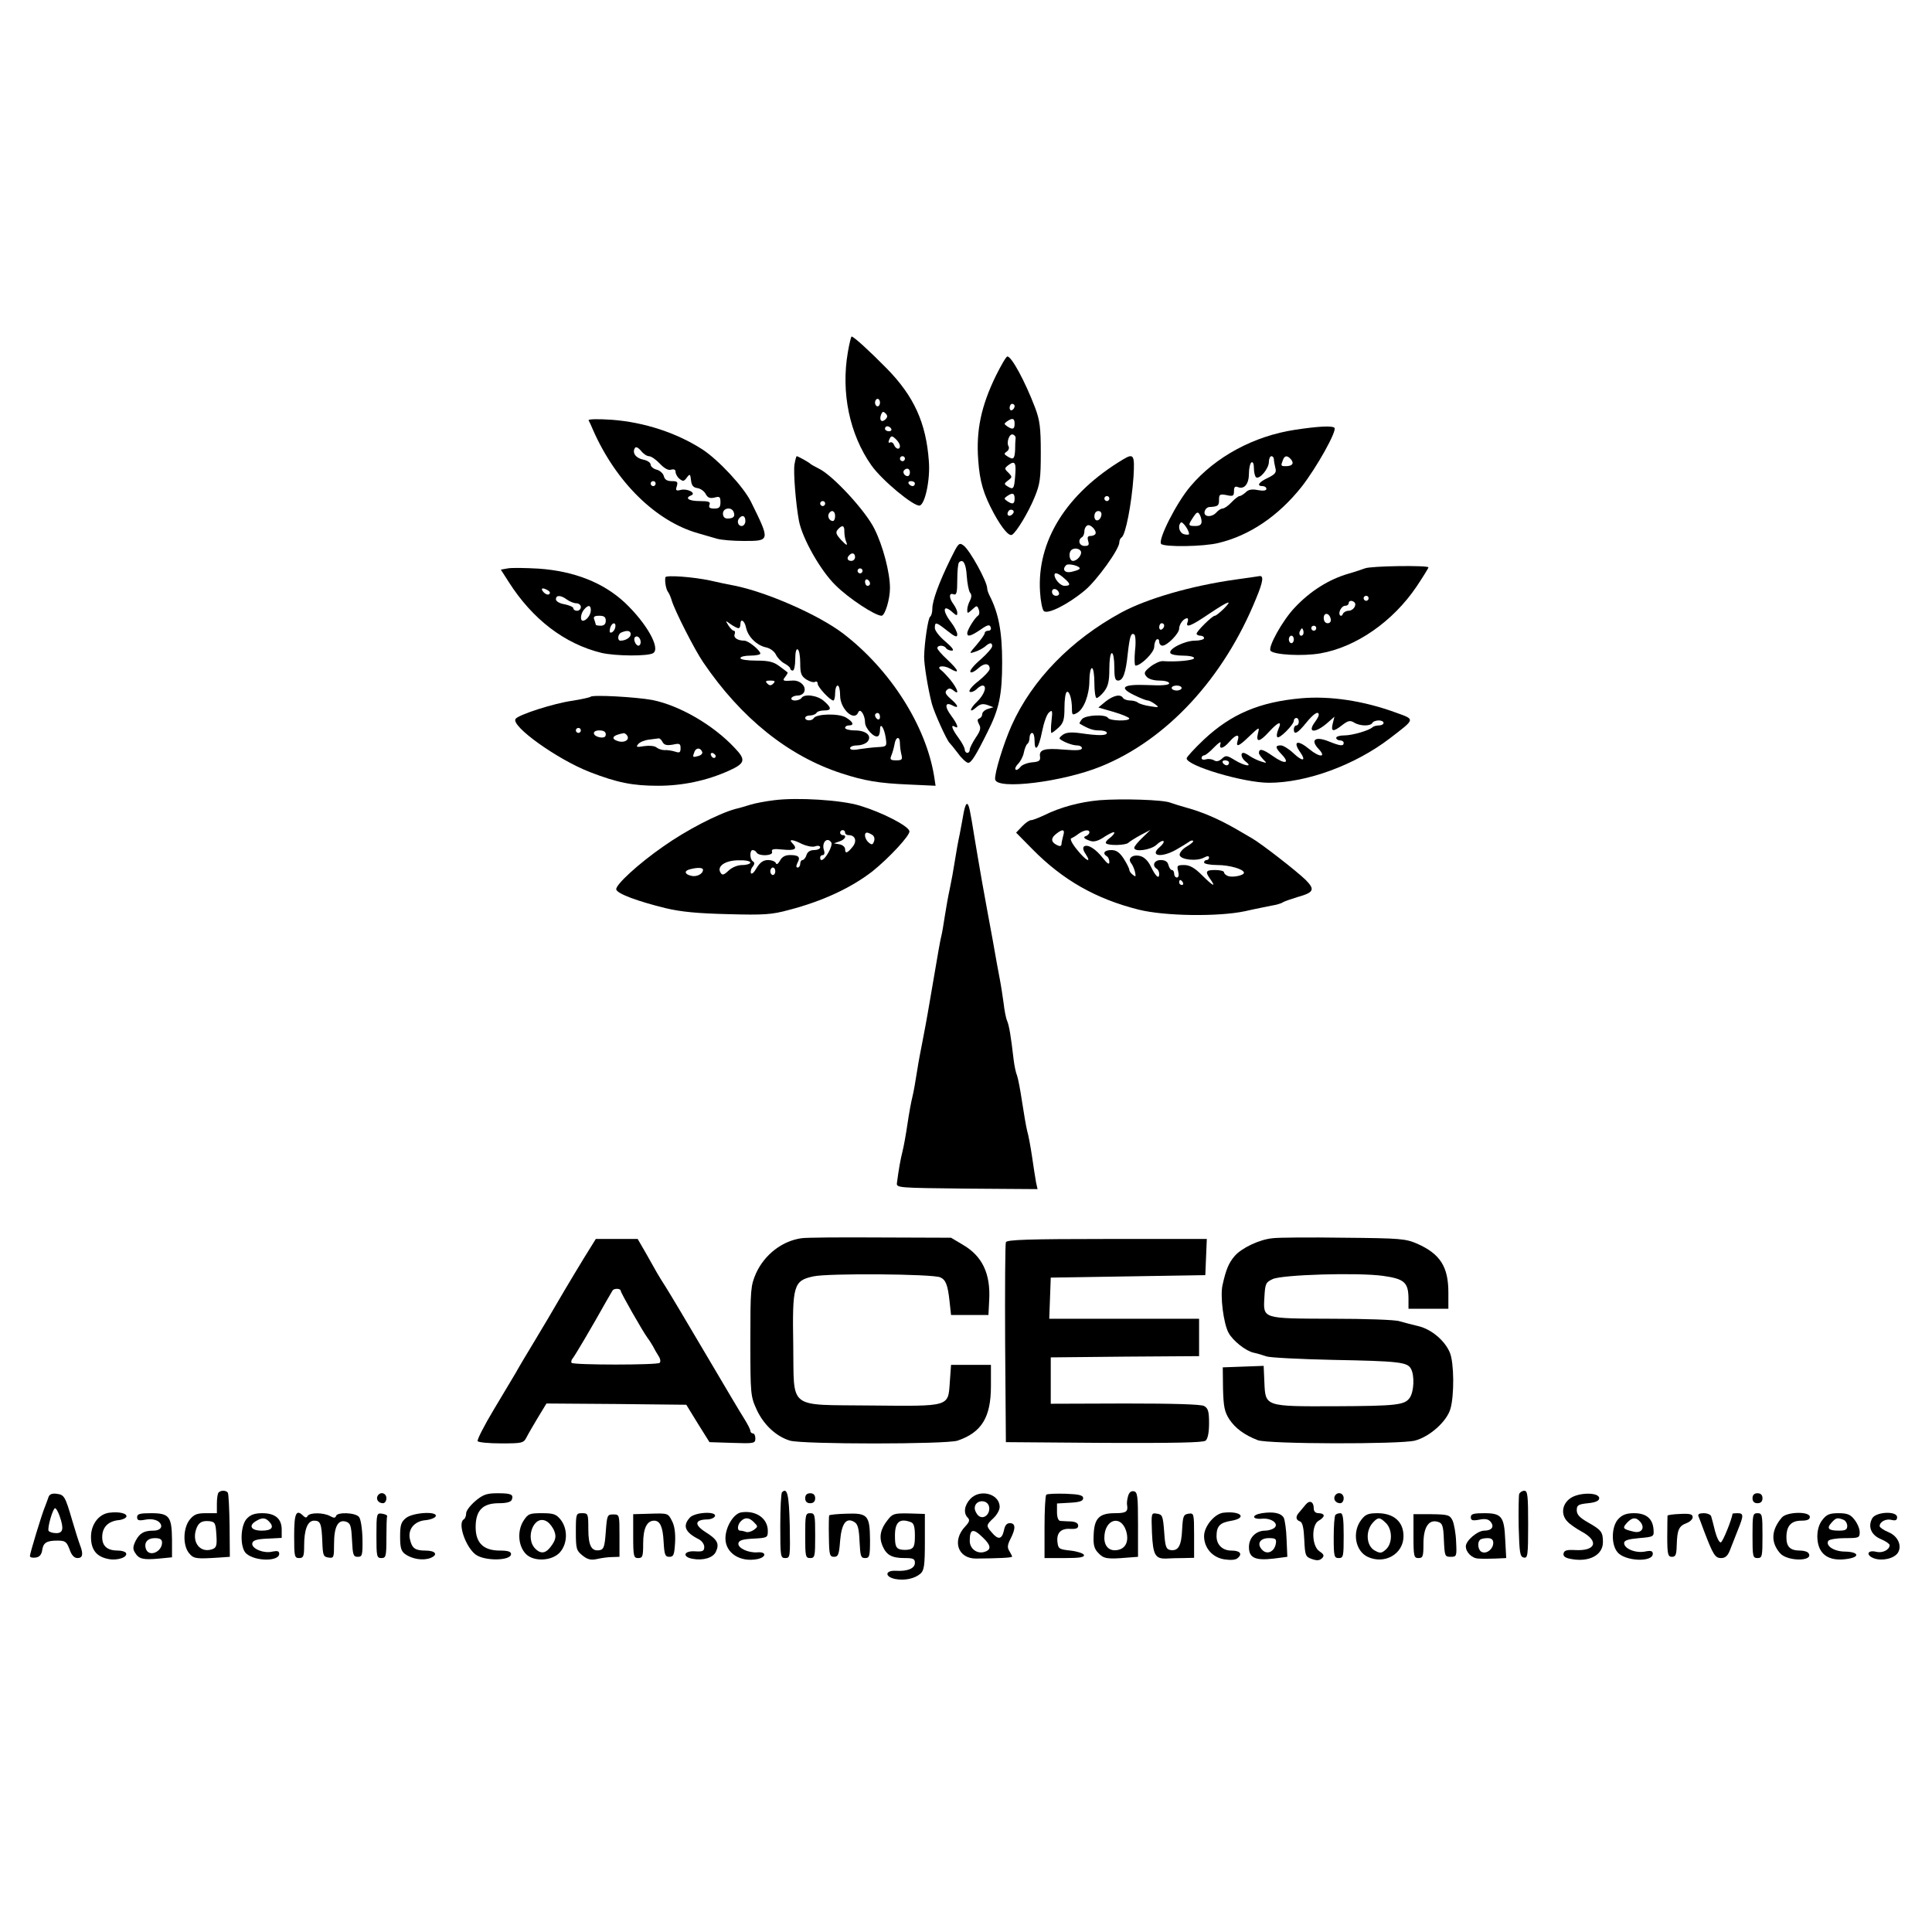 <?xml version="1.0" standalone="no"?>
<!DOCTYPE svg PUBLIC "-//W3C//DTD SVG 20010904//EN"
 "http://www.w3.org/TR/2001/REC-SVG-20010904/DTD/svg10.dtd">
<svg version="1.0" xmlns="http://www.w3.org/2000/svg"
 width="775pt" height="775pt" viewBox="0 0 775 775"
 preserveAspectRatio="xMidYMid meet">
<g transform="translate(0,775) scale(0.1,-0.1)"
fill="#000000" stroke="none">
<path d="M3401 6337 c-28 -162 7 -329 94 -453 42 -60 170 -166 194 -162 22 5
43 105 37 178 -11 154 -60 261 -169 372 -69 70 -132 128 -141 128 -2 0 -9 -28
-15 -63z m129 -202 c0 -8 -4 -15 -10 -15 -5 0 -10 7 -10 15 0 8 5 15 10 15 6
0 10 -7 10 -15z m22 -67 c-15 -15 -26 -4 -18 18 5 13 9 15 18 6 9 -9 9 -15 0
-24z m23 -38 c3 -5 -1 -10 -9 -10 -9 0 -16 5 -16 10 0 6 4 10 9 10 6 0 13 -4
16 -10z m21 -44 c8 -8 14 -19 14 -25 0 -17 -17 -13 -24 5 -3 8 -10 12 -16 9
-6 -3 -7 1 -4 9 8 20 12 20 30 2z m34 -76 c0 -5 -4 -10 -10 -10 -5 0 -10 5
-10 10 0 6 5 10 10 10 6 0 10 -4 10 -10z m20 -55 c0 -8 -4 -15 -9 -15 -13 0
-22 16 -14 24 11 11 23 6 23 -9z m20 -45 c0 -5 -4 -10 -9 -10 -6 0 -13 5 -16
10 -3 6 1 10 9 10 9 0 16 -4 16 -10z"/>
<path d="M3995 6243 c-59 -121 -80 -219 -71 -338 6 -87 21 -137 63 -215 33
-60 61 -93 73 -85 18 11 66 91 90 150 22 53 25 75 25 180 0 100 -4 130 -23
180 -40 105 -94 205 -111 205 -5 0 -25 -35 -46 -77z m75 -122 c0 -6 -4 -13
-10 -16 -5 -3 -10 1 -10 9 0 9 5 16 10 16 6 0 10 -4 10 -9z m0 -71 c0 -22 -8
-25 -30 -10 -13 9 -13 11 0 20 22 15 30 12 30 -10z m4 -58 c-1 -7 -2 -28 -2
-47 -2 -37 -7 -41 -32 -25 -13 8 -13 11 -1 19 7 5 10 14 7 20 -10 16 3 53 17
48 7 -2 12 -9 11 -15z m-2 -154 c-4 -50 -7 -54 -32 -38 -13 8 -12 11 4 23 17
13 17 14 1 31 -17 16 -16 18 1 31 26 19 31 8 26 -47z m-2 -88 c0 -22 -8 -25
-30 -10 -13 9 -13 11 0 20 22 15 30 12 30 -10z m-9 -63 c-13 -13 -26 -3 -16
12 3 6 11 8 17 5 6 -4 6 -10 -1 -17z"/>
<path d="M2361 6064 c3 -5 11 -22 18 -39 92 -209 252 -366 421 -414 25 -7 59
-17 76 -22 17 -5 65 -9 108 -9 106 0 106 0 28 158 -30 60 -130 167 -194 209
-104 67 -233 109 -362 119 -58 4 -97 3 -95 -2z m242 -144 c9 0 28 -13 44 -30
18 -19 34 -28 45 -24 12 3 18 0 18 -9 0 -8 7 -21 16 -28 14 -11 18 -10 29 5
12 16 14 16 17 -11 2 -20 9 -29 26 -31 12 -2 27 -12 33 -24 8 -15 17 -18 35
-14 21 6 24 3 24 -19 0 -20 -5 -25 -25 -25 -18 0 -23 4 -19 15 5 12 -3 15 -40
15 -43 0 -61 12 -33 23 21 9 -15 28 -41 22 -20 -5 -23 -3 -17 15 5 17 2 20
-20 20 -19 0 -29 6 -32 20 -3 11 -16 23 -29 26 -13 3 -24 13 -24 20 0 8 -13
17 -29 20 -31 6 -46 28 -34 47 4 6 13 2 24 -11 9 -12 24 -22 32 -22z m27 -110
c0 -5 -4 -10 -10 -10 -5 0 -10 5 -10 10 0 6 5 10 10 10 6 0 10 -4 10 -10z
m313 -114 c7 -18 -1 -26 -25 -26 -11 0 -18 7 -18 20 0 23 35 28 43 6z m47 -36
c0 -11 -7 -20 -15 -20 -15 0 -21 21 -8 33 12 13 23 7 23 -13z"/>
<path d="M5195 6026 c-165 -25 -319 -108 -419 -226 -56 -65 -133 -217 -118
-232 13 -13 171 -11 230 4 125 30 240 108 333 225 61 78 143 225 132 237 -9 9
-65 6 -158 -8z m-85 -118 c0 -7 3 -23 6 -35 5 -18 0 -25 -30 -40 -37 -17 -47
-33 -21 -33 8 0 15 -5 15 -11 0 -7 -12 -9 -34 -5 -24 5 -39 2 -49 -9 -9 -8
-20 -15 -25 -15 -4 0 -19 -11 -32 -25 -13 -14 -29 -25 -36 -25 -6 0 -17 -7
-24 -15 -18 -21 -52 -20 -48 2 2 10 10 18 18 19 36 2 40 5 40 29 0 22 3 24 30
19 26 -6 30 -4 30 16 0 16 4 21 16 16 26 -10 44 13 44 55 0 21 5 41 10 44 6 4
10 -6 10 -24 0 -16 4 -32 9 -36 15 -8 51 36 51 62 0 13 5 23 10 23 6 0 10 -6
10 -12z m69 -1 c13 -16 5 -27 -21 -27 -20 0 -21 1 -12 24 7 20 18 20 33 3z
m-359 -249 c0 -13 -8 -18 -25 -18 -30 0 -30 3 -8 36 12 19 18 22 24 12 5 -7 9
-21 9 -30z m-50 -50 c0 -3 -9 -4 -20 -1 -19 5 -27 33 -13 47 6 6 32 -29 33
-46z"/>
<path d="M3187 5887 c-5 -31 5 -157 18 -227 14 -71 87 -200 147 -258 52 -52
157 -121 184 -122 14 0 34 66 34 111 0 62 -28 169 -62 237 -35 72 -167 215
-223 242 -16 8 -32 17 -35 20 -6 6 -49 30 -54 30 -2 0 -6 -15 -9 -33z m123
-157 c0 -5 -4 -10 -10 -10 -5 0 -10 5 -10 10 0 6 5 10 10 10 6 0 10 -4 10 -10z
m40 -50 c0 -11 -4 -20 -9 -20 -14 0 -23 18 -16 30 10 17 25 11 25 -10z m37
-62 c0 -13 3 -32 8 -43 6 -15 1 -14 -20 8 -21 23 -24 31 -15 42 18 21 28 18
27 -7z m43 -103 c0 -8 -7 -15 -15 -15 -16 0 -20 12 -8 23 11 12 23 8 23 -8z
m30 -55 c0 -5 -4 -10 -10 -10 -5 0 -10 5 -10 10 0 6 5 10 10 10 6 0 10 -4 10
-10z m30 -51 c0 -5 -4 -9 -10 -9 -5 0 -10 7 -10 16 0 8 5 12 10 9 6 -3 10 -10
10 -16z"/>
<path d="M4505 5907 c-227 -136 -346 -327 -333 -531 2 -36 9 -71 15 -77 15
-15 98 27 165 83 48 40 138 165 138 192 0 8 4 17 9 20 16 10 40 132 48 244 5
87 1 95 -42 69z m-55 -157 c0 -5 -4 -10 -10 -10 -5 0 -10 5 -10 10 0 6 5 10
10 10 6 0 10 -4 10 -10z m-32 -67 c-5 -25 -28 -28 -28 -4 0 12 6 21 16 21 9 0
14 -7 12 -17z m-24 -75 c-3 -5 -12 -8 -20 -8 -11 0 -13 -6 -9 -20 5 -16 2 -20
-14 -20 -22 0 -29 24 -11 35 6 3 10 15 10 25 0 10 6 20 13 23 13 4 38 -23 31
-35z m-59 -68 c8 -13 -13 -40 -31 -40 -14 0 -19 31 -7 43 10 10 31 8 38 -3z
m-6 -66 c7 -6 -2 -11 -31 -18 -27 -6 -39 10 -21 27 6 7 42 0 52 -9z m-61 -43
c27 -23 28 -31 2 -31 -16 0 -40 26 -40 44 0 12 17 6 38 -13z m-20 -59 c2 -7
-3 -12 -12 -12 -9 0 -16 7 -16 16 0 17 22 14 28 -4z"/>
<path d="M3813 5508 c-47 -96 -73 -168 -73 -199 0 -15 -4 -30 -9 -33 -8 -5
-23 -104 -24 -161 0 -32 15 -126 31 -188 10 -37 60 -147 71 -157 3 -3 19 -22
34 -42 15 -21 34 -38 41 -38 12 0 31 30 77 123 47 93 59 149 59 281 0 121 -14
196 -51 268 -5 10 -9 22 -9 28 0 27 -70 154 -95 172 -18 13 -21 9 -52 -54z
m65 -68 c2 -30 8 -60 13 -67 7 -8 7 -18 0 -32 -6 -11 -11 -27 -11 -37 0 -16 1
-16 20 1 18 17 20 17 26 0 4 -9 3 -20 -2 -24 -14 -9 -44 -58 -44 -71 0 -16 14
-12 53 14 28 20 37 22 41 10 3 -8 -1 -14 -9 -14 -8 0 -15 -4 -15 -10 0 -5 -15
-26 -32 -46 -31 -36 -32 -37 -8 -29 14 4 32 14 41 21 19 17 29 18 29 2 0 -7
-21 -31 -47 -54 -27 -23 -45 -45 -40 -50 4 -4 18 3 31 15 24 23 46 21 46 -2 0
-7 -20 -29 -45 -49 -26 -20 -41 -39 -35 -43 5 -3 17 1 26 9 8 9 20 16 25 16
20 0 8 -36 -21 -64 -32 -30 -34 -51 -2 -22 14 12 25 14 43 8 l24 -9 -23 -7
c-12 -4 -22 -13 -22 -21 0 -7 -5 -15 -12 -17 -8 -3 -8 -9 -1 -23 9 -15 6 -26
-13 -54 -13 -20 -24 -41 -24 -48 0 -7 -4 -13 -10 -13 -5 0 -10 6 -10 13 0 7
-11 28 -25 47 -26 35 -33 56 -15 45 18 -11 11 10 -15 45 -27 36 -24 56 6 40
28 -15 23 1 -8 27 -20 18 -24 26 -15 35 8 8 15 8 27 -2 25 -21 17 6 -12 42
-15 18 -32 36 -38 40 -22 16 9 21 36 6 41 -24 36 -8 -11 36 -22 20 -40 41 -40
46 0 13 27 13 35 0 3 -5 14 -10 23 -10 11 0 3 12 -25 36 -24 20 -43 44 -43 55
0 26 5 24 51 -12 30 -24 39 -27 39 -14 0 9 -11 31 -25 49 -37 48 -32 75 7 39
15 -13 18 -14 18 -1 0 8 -7 23 -15 34 -19 25 -19 48 0 40 12 -4 15 6 15 58 0
34 3 66 7 70 16 16 28 -4 31 -54z"/>
<path d="M2037 5470 l-28 -5 32 -50 c95 -149 224 -248 372 -284 57 -13 186
-14 207 -1 31 19 -27 121 -114 203 -86 80 -203 126 -345 136 -53 3 -109 4
-124 1z m162 -89 c8 -5 9 -11 3 -15 -5 -3 -15 1 -22 9 -14 16 -3 20 19 6z m75
-36 c11 -8 28 -15 38 -15 10 0 18 -7 18 -15 0 -8 -7 -15 -15 -15 -8 0 -15 4
-15 10 0 5 -16 12 -35 16 -20 3 -35 12 -35 20 0 18 20 17 44 -1z m96 -43 c0
-19 -18 -42 -32 -42 -12 0 -9 29 5 45 17 20 27 18 27 -3z m60 -42 c0 -13 -7
-20 -20 -20 -11 0 -20 2 -20 4 0 2 -3 11 -6 20 -5 12 0 16 20 16 19 0 26 -5
26 -20z m38 -27 c-2 -9 -8 -18 -15 -20 -7 -3 -9 3 -6 16 6 25 26 28 21 4z m62
-27 c0 -13 -20 -26 -41 -26 -14 0 -11 28 4 33 23 10 37 7 37 -7z m40 -32 c0
-8 -4 -14 -9 -14 -11 0 -22 26 -14 34 9 9 23 -3 23 -20z"/>
<path d="M5475 5470 c-11 -4 -40 -14 -65 -21 -79 -23 -153 -69 -216 -136 -49
-51 -110 -161 -97 -174 16 -16 129 -22 199 -10 144 25 292 128 387 269 26 39
47 73 47 76 0 9 -232 6 -255 -4z m15 -120 c0 -5 -4 -10 -10 -10 -5 0 -10 5
-10 10 0 6 5 10 10 10 6 0 10 -4 10 -10z m-57 -16 c11 -11 -5 -34 -23 -34 -10
0 -20 -6 -23 -12 -2 -7 -7 -10 -11 -7 -10 10 5 39 20 39 8 0 14 5 14 10 0 11
13 13 23 4z m-95 -67 c2 -10 -3 -17 -12 -17 -10 0 -16 9 -16 21 0 24 23 21 28
-4z m-58 -37 c0 -5 -4 -10 -10 -10 -5 0 -10 5 -10 10 0 6 5 10 10 10 6 0 10
-4 10 -10z m-54 -27 c-10 -10 -19 5 -10 18 6 11 8 11 12 0 2 -7 1 -15 -2 -18z
m-36 -18 c0 -8 -4 -15 -10 -15 -5 0 -10 7 -10 15 0 8 5 15 10 15 6 0 10 -7 10
-15z"/>
<path d="M2669 5434 c-3 -18 3 -49 11 -59 4 -5 11 -21 15 -35 12 -40 91 -196
126 -247 152 -224 342 -376 554 -445 92 -30 150 -40 269 -45 l109 -5 -6 39
c-33 202 -175 426 -364 571 -98 75 -307 167 -438 193 -27 5 -70 14 -95 20 -70
15 -180 23 -181 13z m293 -204 c5 0 8 7 8 15 0 27 17 16 23 -14 8 -36 43 -70
80 -78 16 -3 33 -16 39 -28 6 -13 21 -29 34 -36 13 -7 24 -16 24 -21 0 -4 5
-8 10 -8 6 0 10 21 10 46 0 27 4 43 10 39 6 -3 10 -28 10 -55 0 -42 4 -52 25
-66 13 -8 29 -13 35 -9 5 3 10 0 10 -8 0 -13 50 -67 63 -67 4 0 7 14 7 30 0
17 5 30 10 30 6 0 10 -18 10 -40 0 -54 57 -107 73 -67 8 18 27 -12 27 -41 0
-24 38 -64 52 -55 5 2 8 14 8 26 0 32 17 8 23 -33 5 -34 4 -35 -32 -37 -20 -1
-53 -5 -73 -8 -25 -5 -38 -3 -38 4 0 6 13 11 29 11 16 0 34 7 41 15 19 23 -5
45 -51 45 -22 0 -39 5 -39 10 0 6 7 10 15 10 23 0 18 14 -12 32 -29 17 -118
15 -129 -3 -7 -12 -34 -11 -34 1 0 6 9 10 19 10 11 0 23 5 26 10 3 6 17 10 31
10 31 0 30 11 -1 38 -26 23 -79 30 -90 12 -3 -5 -15 -10 -26 -10 -11 0 -17 5
-14 10 3 6 15 10 26 10 11 0 22 7 25 15 9 22 -16 46 -45 45 -41 -3 -44 -1 -31
15 7 9 11 17 9 18 -2 2 -17 13 -33 25 -23 17 -42 22 -92 22 -36 0 -64 4 -64
10 0 6 18 10 40 10 22 0 40 4 40 8 0 13 -48 52 -64 52 -27 0 -45 12 -39 26 3
8 1 14 -4 14 -4 0 -14 10 -21 21 -13 21 -13 21 9 5 13 -9 27 -16 31 -16z m140
-222 c-9 -9 -15 -9 -24 0 -9 9 -7 12 12 12 19 0 21 -3 12 -12z m428 -134 c0
-8 -4 -12 -10 -9 -5 3 -10 10 -10 16 0 5 5 9 10 9 6 0 10 -7 10 -16z m80 -106
c0 -13 3 -33 6 -45 5 -20 2 -23 -21 -23 -22 0 -26 3 -20 18 4 9 10 29 13 45 5
33 22 36 22 5z"/>
<path d="M4955 5425 c-177 -25 -353 -76 -457 -132 -202 -110 -358 -270 -440
-453 -33 -74 -70 -195 -66 -217 8 -42 269 -10 423 52 265 107 494 354 624 675
28 67 31 92 13 89 -4 -1 -47 -7 -97 -14z m-48 -119 c-15 -14 -29 -26 -34 -26
-10 0 -73 -62 -73 -72 0 -4 7 -8 15 -8 8 0 15 -4 15 -10 0 -5 -17 -10 -37 -10
-41 0 -108 -34 -98 -50 3 -6 26 -10 51 -10 24 0 44 -4 44 -10 0 -9 -72 -16
-125 -12 -11 1 -33 -9 -50 -22 -25 -20 -28 -26 -16 -40 8 -10 29 -16 52 -16
22 0 39 -5 39 -11 0 -7 -28 -10 -87 -7 -100 4 -117 -10 -52 -41 24 -12 48 -21
53 -21 6 0 19 -7 30 -15 17 -13 15 -14 -20 -8 -22 3 -43 10 -49 14 -5 5 -19 9
-31 9 -13 0 -26 5 -29 10 -10 17 -38 11 -70 -14 l-29 -24 62 -18 c34 -10 62
-22 62 -26 0 -12 -78 -10 -85 2 -10 16 -91 12 -105 -5 -7 -9 -11 -16 -9 -18
38 -22 54 -27 79 -27 16 0 30 -4 30 -10 0 -11 -32 -12 -107 -1 -36 5 -56 3
-69 -6 -10 -7 -16 -14 -13 -17 14 -12 51 -26 68 -26 12 0 21 -5 21 -11 0 -9
-21 -10 -72 -6 -79 7 -101 0 -96 -29 2 -15 -4 -20 -32 -22 -19 -2 -41 -10 -47
-19 -7 -9 -16 -14 -19 -10 -4 3 1 14 10 23 9 9 20 29 23 45 3 16 10 32 14 35
5 3 9 14 9 25 0 10 5 19 10 19 6 0 10 -13 10 -30 0 -52 17 -32 30 35 7 35 19
70 28 77 13 12 15 8 10 -34 -3 -27 -3 -48 0 -48 3 0 16 10 29 22 19 18 23 32
23 79 0 32 4 60 9 63 10 7 21 -27 21 -67 0 -25 2 -27 20 -17 28 15 50 73 50
131 0 27 5 49 10 49 6 0 10 -27 10 -60 0 -33 4 -60 9 -60 5 0 19 12 30 26 16
21 21 41 21 90 0 36 4 64 10 64 6 0 10 -25 10 -55 0 -43 3 -55 15 -55 20 0 31
30 39 109 8 70 13 84 26 76 5 -3 7 -33 3 -65 -3 -33 -2 -60 2 -60 22 0 75 53
75 75 0 13 5 27 10 30 6 3 10 -1 10 -9 0 -9 6 -16 13 -16 19 0 67 49 67 68 0
18 18 42 32 42 4 0 5 -7 2 -15 -10 -26 13 -17 88 34 78 52 96 58 55 17z m-237
-65 c0 -6 -4 -13 -10 -16 -5 -3 -10 1 -10 9 0 9 5 16 10 16 6 0 10 -4 10 -9z
m70 -251 c0 -5 -9 -10 -20 -10 -11 0 -20 5 -20 10 0 6 9 10 20 10 11 0 20 -4
20 -10z"/>
<path d="M2369 4955 c-4 -3 -36 -10 -73 -16 -73 -10 -217 -56 -228 -73 -19
-29 169 -163 298 -213 111 -43 173 -55 274 -55 97 0 194 20 283 60 67 30 70
44 24 92 -86 92 -221 170 -330 192 -65 12 -240 22 -248 13z m-39 -135 c0 -5
-4 -10 -10 -10 -5 0 -10 5 -10 10 0 6 5 10 10 10 6 0 10 -4 10 -10z m100 -16
c0 -10 -7 -14 -22 -12 -32 5 -35 28 -4 28 17 0 26 -5 26 -16z m86 -5 c10 -16
-9 -29 -34 -23 -35 10 -26 25 20 33 4 0 10 -4 14 -10z m142 -26 c7 -12 17 -14
41 -10 27 6 31 4 31 -14 0 -18 -4 -20 -22 -14 -13 4 -32 7 -43 6 -10 0 -25 5
-32 11 -7 6 -29 8 -49 5 -30 -5 -34 -4 -24 8 6 8 26 16 43 18 18 2 35 5 39 5
4 1 11 -5 16 -15z m159 -40 c2 -6 -5 -13 -17 -16 -22 -6 -23 -5 -14 18 7 17
25 16 31 -2z m54 -16 c-1 -12 -15 -9 -19 4 -3 6 1 10 8 8 6 -3 11 -8 11 -12z"/>
<path d="M5220 4949 c-168 -15 -281 -63 -391 -166 -38 -36 -69 -70 -69 -75 0
-30 229 -98 330 -98 152 0 345 71 485 178 104 80 103 75 23 104 -129 47 -262
67 -378 57z m70 -67 c0 -5 -7 -17 -15 -28 -32 -43 -2 -47 46 -7 l32 28 -7 -28
c-8 -33 2 -34 39 -5 22 17 31 19 46 10 23 -15 66 -16 74 -2 3 6 15 10 26 10
10 0 19 -4 19 -10 0 -5 -8 -10 -18 -10 -10 0 -22 -3 -26 -7 -13 -13 -81 -33
-113 -33 -18 0 -33 -4 -33 -10 0 -5 7 -10 15 -10 8 0 15 -4 15 -10 0 -14 -13
-13 -60 6 -55 22 -75 6 -40 -31 32 -34 3 -34 -38 0 -47 39 -68 32 -36 -13 25
-36 9 -38 -28 -3 -18 17 -41 31 -50 31 -24 0 -23 -9 4 -37 34 -36 12 -40 -36
-6 -41 29 -56 32 -56 12 0 -4 8 -15 17 -25 16 -16 16 -16 -7 -9 -14 4 -34 14
-45 21 -11 8 -23 14 -27 14 -14 0 -8 -23 10 -36 29 -22 -6 -17 -45 7 -31 19
-36 20 -51 6 -12 -11 -22 -13 -32 -7 -8 5 -23 7 -32 4 -10 -3 -18 -1 -18 5 0
6 5 11 10 11 6 0 24 15 41 33 18 18 28 25 25 15 -8 -26 11 -22 36 7 26 30 42
32 33 5 -9 -30 4 -25 48 18 39 37 40 37 33 10 -9 -38 7 -35 45 7 38 41 53 45
37 10 -6 -14 -8 -28 -4 -32 8 -8 66 50 66 66 0 6 5 11 10 11 6 0 10 -7 10 -15
0 -8 -4 -15 -10 -15 -5 0 -10 -7 -10 -15 0 -25 15 -17 49 25 30 37 51 51 51
32z m-360 -192 c0 -5 -4 -10 -9 -10 -6 0 -13 5 -16 10 -3 6 1 10 9 10 9 0 16
-4 16 -10z"/>
<path d="M3105 4540 c-33 -4 -76 -12 -95 -18 -19 -6 -46 -14 -60 -17 -69 -19
-197 -85 -290 -151 -98 -68 -192 -154 -188 -172 4 -17 84 -47 198 -75 63 -15
129 -21 250 -24 144 -4 176 -2 245 17 135 35 250 89 335 155 66 53 152 145
148 161 -4 21 -109 75 -198 102 -74 23 -252 34 -345 22z m285 -130 c0 -5 6
-10 14 -10 27 0 35 -24 16 -47 -21 -26 -30 -29 -30 -9 0 8 -10 17 -22 19 l-23
4 23 8 c22 7 31 25 12 25 -5 0 -10 5 -10 10 0 6 5 10 10 10 6 0 10 -4 10 -10z
m109 -9 c8 -5 11 -16 7 -26 -5 -14 -9 -15 -21 -5 -16 13 -21 40 -7 40 4 0 13
-4 21 -9z m-281 -37 c18 -8 41 -13 52 -9 11 4 20 2 20 -4 0 -6 -11 -11 -24
-11 -16 0 -27 -7 -31 -20 -3 -11 -11 -20 -16 -20 -5 0 -9 -7 -9 -15 0 -8 -5
-15 -10 -15 -7 0 -7 6 -1 19 13 23 5 31 -30 31 -19 0 -32 -7 -40 -22 -8 -14
-14 -18 -17 -10 -2 6 -16 12 -31 12 -19 0 -32 -9 -46 -32 -10 -18 -20 -27 -23
-20 -2 7 1 19 8 26 7 10 8 16 0 21 -13 8 -13 45 -1 45 6 0 13 -4 16 -10 10
-16 68 -13 62 3 -4 11 6 13 44 9 49 -5 60 3 37 26 -17 17 3 15 40 -4z m117 6
c3 -5 -2 -23 -12 -40 -17 -30 -33 -39 -33 -20 0 6 5 10 11 10 6 0 8 9 4 20
-10 31 14 55 30 30z m-325 -80 c0 -5 -14 -10 -32 -10 -19 0 -41 -9 -55 -22
-20 -19 -26 -20 -33 -8 -15 25 19 49 73 49 26 1 47 -3 47 -9z m-190 -29 c0
-17 -26 -30 -48 -24 -26 6 -29 20 -4 26 30 8 52 7 52 -2z m290 -6 c0 -8 -4
-15 -10 -15 -5 0 -10 7 -10 15 0 8 5 15 10 15 6 0 10 -7 10 -15z"/>
<path d="M4410 4540 c-78 -7 -157 -28 -223 -61 -22 -10 -44 -19 -51 -19 -7 0
-23 -11 -36 -25 l-24 -25 65 -66 c122 -124 255 -200 427 -243 104 -26 320 -29
427 -6 39 9 86 18 105 22 19 3 40 9 45 13 6 4 32 13 58 21 68 19 73 30 35 69
-37 36 -181 148 -217 168 -13 8 -40 23 -60 35 -73 42 -136 69 -201 87 -25 7
-54 16 -65 20 -28 12 -194 17 -285 10z m-145 -142 c-3 -13 -7 -28 -7 -35 -1
-8 -7 -9 -20 -2 -23 12 -23 28 0 45 25 20 35 17 27 -8z m105 13 c0 -5 -6 -11
-12 -14 -16 -5 -10 -12 18 -21 14 -4 33 2 57 19 21 13 37 20 37 15 0 -5 -9
-15 -20 -23 -11 -8 -17 -17 -13 -20 10 -10 78 -8 89 2 5 5 27 19 49 31 l40 21
-32 -31 c-18 -17 -33 -35 -33 -41 0 -18 66 -9 89 12 12 12 25 18 28 15 4 -3
-3 -14 -15 -24 -42 -36 6 -44 65 -11 21 12 44 26 51 31 7 6 15 8 18 5 3 -3 -9
-13 -26 -23 -17 -10 -29 -25 -28 -34 4 -19 69 -26 98 -10 13 7 20 7 20 0 0 -5
-4 -10 -10 -10 -5 0 -10 -4 -10 -10 0 -5 24 -10 53 -10 50 0 107 -17 107 -31
0 -11 -47 -20 -64 -13 -9 3 -16 10 -16 15 0 5 -16 9 -35 9 -39 0 -42 -6 -19
-38 23 -33 10 -27 -35 18 -29 29 -49 40 -71 40 -27 0 -30 -2 -24 -25 4 -15 2
-25 -5 -25 -6 0 -11 7 -11 15 0 8 -4 15 -9 15 -5 0 -11 9 -14 20 -3 14 -14 20
-31 20 -26 0 -36 -22 -16 -35 6 -3 10 -13 10 -21 0 -23 -15 -9 -34 31 -11 22
-26 37 -42 41 -30 8 -52 -9 -37 -28 6 -7 13 -23 16 -36 4 -19 3 -21 -9 -11 -8
6 -14 15 -14 20 0 5 -10 25 -22 44 -17 26 -30 35 -50 35 -28 0 -37 -13 -18
-25 6 -3 10 -14 10 -23 0 -12 -8 -7 -26 16 -29 37 -60 56 -75 47 -6 -5 -5 -15
6 -31 26 -40 1 -27 -35 18 -19 23 -29 43 -23 45 5 2 19 10 29 18 22 16 44 19
44 6z m375 -201 c3 -5 1 -10 -4 -10 -6 0 -11 5 -11 10 0 6 2 10 4 10 3 0 8 -4
11 -10z"/>
<path d="M3866 4492 c-3 -20 -11 -59 -16 -87 -6 -27 -15 -77 -20 -110 -5 -33
-14 -82 -20 -110 -6 -27 -15 -77 -20 -110 -5 -33 -11 -69 -14 -80 -5 -20 -10
-49 -46 -260 -11 -66 -25 -140 -30 -165 -5 -25 -15 -76 -21 -115 -6 -38 -14
-86 -19 -105 -5 -19 -14 -69 -20 -110 -6 -41 -15 -91 -20 -110 -8 -32 -15 -71
-22 -125 -3 -20 4 -20 280 -23 l284 -2 -6 27 c-3 16 -10 62 -16 103 -6 41 -15
89 -20 105 -4 17 -13 68 -20 115 -7 47 -16 94 -20 105 -5 11 -11 40 -14 65
-11 95 -18 136 -26 155 -5 11 -11 43 -14 70 -4 28 -10 70 -15 95 -5 25 -18 97
-29 160 -12 63 -31 169 -43 235 -11 66 -25 143 -29 170 -19 119 -23 136 -30
140 -4 3 -10 -12 -14 -33z"/>
<path d="M3215 2783 c-78 -11 -148 -66 -182 -140 -22 -51 -23 -64 -23 -273 0
-213 1 -221 25 -274 28 -61 78 -108 134 -125 52 -15 625 -15 672 0 97 33 134
94 134 219 l0 85 -80 0 -80 0 -5 -70 c-7 -99 2 -96 -317 -93 -338 4 -307 -20
-311 243 -4 239 1 258 81 275 57 13 480 10 509 -4 22 -10 30 -31 37 -96 l6
-55 75 0 75 0 3 60 c6 106 -28 177 -106 222 l-47 28 -285 1 c-157 1 -298 0
-315 -3z"/>
<path d="M5105 2783 c-53 -5 -124 -39 -152 -71 -24 -28 -35 -54 -49 -117 -10
-44 4 -154 24 -191 17 -32 69 -73 100 -80 15 -3 38 -10 52 -15 14 -5 133 -11
265 -14 267 -5 301 -9 315 -36 15 -27 12 -92 -5 -116 -20 -29 -51 -33 -302
-34 -278 -1 -277 -1 -281 94 l-3 68 -82 -3 -82 -3 1 -86 c2 -72 6 -92 25 -122
24 -36 60 -63 114 -84 41 -16 569 -17 630 -2 59 15 128 76 143 127 16 54 15
185 -2 226 -20 48 -73 93 -125 106 -25 6 -60 15 -77 20 -17 6 -138 10 -270 10
-282 1 -277 -1 -272 86 3 54 5 60 33 73 38 18 342 27 443 13 85 -12 101 -26
102 -89 l0 -43 80 0 80 0 0 65 c0 104 -33 155 -125 196 -47 20 -66 22 -295 24
-135 2 -263 1 -285 -2z"/>
<path d="M2367 2743 c-23 -36 -100 -164 -137 -228 -9 -16 -45 -77 -80 -135
-35 -58 -71 -118 -80 -135 -10 -16 -49 -83 -89 -149 -39 -65 -68 -122 -65
-127 3 -5 45 -9 94 -9 84 0 90 1 102 24 7 14 28 50 46 80 l34 56 280 -2 281
-3 46 -75 47 -75 92 -3 c87 -3 92 -2 92 18 0 11 -4 20 -10 20 -5 0 -10 5 -10
10 0 6 -11 27 -24 48 -13 20 -83 138 -156 262 -73 124 -144 243 -158 265 -14
22 -31 49 -37 60 -6 11 -26 46 -44 78 l-33 57 -84 0 -84 0 -23 -37z m123 -171
c0 -8 89 -164 107 -188 4 -5 14 -20 21 -32 6 -12 17 -31 24 -42 7 -10 9 -23 4
-27 -9 -9 -343 -9 -353 0 -3 4 -1 12 5 19 9 11 77 126 134 228 11 19 22 38 25
43 6 10 33 9 33 -1z"/>
<path d="M4035 2767 c-3 -6 -4 -190 -3 -407 l3 -395 394 -3 c282 -1 398 1 407
9 9 7 14 33 14 70 0 48 -4 60 -20 69 -13 7 -125 10 -317 10 l-298 -1 0 93 0
93 298 3 297 2 0 75 0 75 -300 0 -301 0 3 83 3 82 310 5 310 5 3 73 3 72 -401
0 c-312 0 -402 -3 -405 -13z"/>
<path d="M877 1763 c-4 -3 -7 -24 -7 -45 l0 -38 -44 0 c-36 0 -48 -5 -65 -26
-27 -34 -28 -103 -3 -134 19 -23 28 -24 121 -18 l43 3 -1 124 c-1 69 -4 128
-7 133 -6 10 -28 11 -37 1z m-9 -170 c3 -44 0 -52 -18 -58 -46 -15 -80 26 -64
78 9 29 23 38 54 35 23 -3 25 -8 28 -55z"/>
<path d="M3137 1764 c-4 -4 -7 -65 -7 -136 0 -122 1 -128 20 -128 20 0 20 5
18 132 -3 122 -10 153 -31 132z"/>
<path d="M4525 1748 c-4 -14 -5 -28 -4 -34 5 -28 -3 -34 -49 -34 -63 0 -83
-21 -85 -89 -2 -40 3 -55 20 -72 21 -22 36 -24 118 -17 l40 3 0 130 c0 115 -2
130 -17 133 -11 2 -19 -5 -23 -20z m-8 -138 c13 -42 -1 -73 -36 -78 -31 -5
-51 15 -51 49 0 74 65 95 87 29z"/>
<path d="M6094 1757 c-2 -7 -3 -67 -2 -132 3 -105 5 -120 21 -123 15 -3 17 8
17 132 0 115 -2 136 -15 136 -9 0 -18 -6 -21 -13z"/>
<path d="M194 1743 c-3 -10 -10 -27 -14 -38 -12 -28 -60 -186 -60 -197 0 -5
10 -8 23 -6 15 2 23 11 26 28 4 31 17 40 61 40 32 0 37 -4 49 -35 8 -24 19
-35 32 -35 21 0 24 16 10 52 -5 13 -19 57 -31 98 -29 99 -32 104 -64 108 -18
2 -28 -2 -32 -15z m45 -74 c18 -51 14 -69 -13 -69 -14 0 -27 4 -31 9 -6 11 17
91 26 91 4 0 12 -14 18 -31z"/>
<path d="M1515 1750 c-8 -14 3 -30 21 -30 8 0 14 9 14 20 0 21 -24 28 -35 10z"/>
<path d="M1907 1729 c-20 -17 -37 -39 -37 -49 0 -10 -4 -22 -10 -25 -25 -16 8
-111 48 -141 37 -27 142 -25 142 2 0 10 -13 14 -44 14 -66 0 -98 30 -98 94 0
67 28 96 93 96 31 0 49 5 52 14 8 21 -2 26 -57 26 -43 0 -58 -5 -89 -31z"/>
<path d="M3230 1740 c0 -13 7 -20 20 -20 13 0 20 7 20 20 0 13 -7 20 -20 20
-13 0 -20 -7 -20 -20z"/>
<path d="M3892 1737 c-24 -26 -28 -57 -10 -75 9 -9 7 -17 -10 -35 -54 -57 -30
-129 43 -129 90 1 145 3 145 8 0 2 -5 12 -11 22 -9 14 -8 25 5 50 21 41 20 62
-3 62 -13 0 -20 -9 -24 -30 -8 -35 -23 -38 -48 -8 -24 27 -24 30 6 58 14 13
25 33 25 45 0 53 -79 74 -118 32z m76 -33 c4 -29 -23 -51 -43 -34 -8 7 -15 21
-15 30 0 35 53 38 58 4z m-26 -121 c33 -31 36 -49 8 -58 -30 -10 -60 12 -60
44 0 48 13 52 52 14z"/>
<path d="M4197 1754 c-4 -4 -7 -63 -7 -131 l0 -123 81 0 c60 0 80 3 77 13 -3
6 -27 14 -54 17 -45 5 -49 7 -52 33 -5 38 14 57 52 54 22 -1 31 2 31 13 0 10
-11 16 -30 17 -16 0 -36 2 -42 2 -8 1 -13 15 -13 35 l0 35 53 3 c38 2 52 7 52
18 0 12 -16 16 -70 18 -39 1 -74 0 -78 -4z"/>
<path d="M5355 1750 c-8 -14 3 -30 21 -30 8 0 14 9 14 20 0 21 -24 28 -35 10z"/>
<path d="M6298 1739 c-33 -24 -37 -66 -10 -93 9 -10 35 -28 57 -40 70 -38 57
-78 -25 -74 -34 2 -46 -1 -48 -14 -2 -11 7 -18 32 -22 71 -13 126 16 126 68 0
41 -7 49 -60 79 -33 19 -45 31 -45 49 0 20 6 24 45 28 31 3 45 10 45 20 0 25
-84 24 -117 -1z"/>
<path d="M7030 1740 c0 -13 7 -20 20 -20 13 0 20 7 20 20 0 13 -7 20 -20 20
-13 0 -20 -7 -20 -20z"/>
<path d="M5238 1715 c-7 -9 -19 -22 -25 -30 -17 -18 -16 -32 2 -38 10 -4 15
-26 17 -74 3 -64 5 -68 31 -77 20 -7 30 -6 40 3 10 10 8 16 -10 28 -32 21 -33
107 -3 123 11 6 20 15 20 20 0 6 -9 10 -20 10 -13 0 -20 7 -20 19 0 27 -16 35
-32 16z"/>
<path d="M439 1682 c-42 -5 -74 -46 -74 -97 0 -52 22 -80 71 -89 36 -7 79 8
69 25 -4 5 -17 9 -31 9 -43 0 -64 17 -64 54 0 39 23 63 64 68 16 1 31 8 33 14
4 13 -29 21 -68 16z"/>
<path d="M2972 1683 c-30 -6 -62 -59 -62 -104 0 -59 59 -97 129 -83 36 8 36
30 0 27 -37 -3 -80 17 -77 36 2 12 17 17 61 19 55 3 57 4 57 31 0 51 -49 84
-108 74z m53 -40 c16 -16 16 -17 -1 -30 -10 -7 -25 -11 -32 -8 -8 3 -18 5 -23
5 -13 0 -11 24 3 38 17 17 34 15 53 -5z"/>
<path d="M4908 1682 c-36 -4 -78 -55 -78 -94 0 -47 33 -85 80 -93 27 -4 46 -3
55 5 20 17 9 30 -25 30 -36 0 -60 23 -60 58 0 40 14 54 56 61 69 11 44 41 -28
33z"/>
<path d="M5062 1680 c-43 -7 -41 -26 2 -22 39 3 70 -23 45 -39 -8 -5 -23 -9
-34 -9 -37 0 -65 -28 -65 -66 0 -43 25 -55 100 -46 l54 7 -3 70 c-1 38 -7 77
-11 86 -11 20 -42 26 -88 19z m56 -121 c-5 -33 -34 -47 -54 -27 -24 24 -11 48
26 48 26 0 31 -3 28 -21z"/>
<path d="M550 1664 c0 -13 7 -15 33 -10 21 4 40 1 52 -7 22 -17 12 -37 -20
-37 -37 0 -55 -10 -71 -41 -11 -23 -12 -33 -2 -48 15 -25 33 -29 97 -23 l51 5
0 71 c-1 93 -11 106 -84 106 -45 0 -56 -3 -56 -16z m100 -102 c0 -37 -51 -59
-64 -27 -10 26 5 45 35 45 21 0 29 -5 29 -18z"/>
<path d="M990 1658 c-27 -29 -28 -118 -2 -140 36 -32 132 -32 132 -1 0 11 -7
13 -27 9 -34 -9 -85 12 -81 33 2 12 17 17 61 19 l57 3 0 33 c0 44 -26 66 -78
66 -30 0 -47 -6 -62 -22z m88 -10 c24 -24 13 -38 -28 -38 -43 0 -55 20 -22 39
23 14 36 13 50 -1z"/>
<path d="M1180 1590 c0 -83 1 -90 20 -90 17 0 20 7 20 49 0 66 14 101 40 101
26 0 30 -12 33 -86 2 -53 4 -59 25 -62 21 -3 22 0 22 55 0 69 16 99 48 89 18
-6 21 -16 24 -74 3 -59 5 -67 23 -67 18 0 20 6 19 73 -1 41 -7 79 -14 87 -15
18 -87 20 -92 4 -3 -9 -9 -9 -25 0 -27 14 -80 14 -89 0 -4 -8 -9 -8 -17 0 -29
29 -37 11 -37 -79z"/>
<path d="M1510 1591 c0 -84 1 -91 20 -91 18 0 20 7 20 80 0 44 1 83 3 88 1 4
-8 8 -20 10 -22 3 -23 1 -23 -87z"/>
<path d="M1629 1661 c-20 -16 -24 -28 -24 -75 0 -44 4 -58 20 -70 28 -20 71
-27 101 -16 33 13 22 30 -19 30 -41 0 -54 9 -62 43 -11 41 16 75 62 79 20 2
38 9 41 16 7 21 -91 15 -119 -7z"/>
<path d="M2099 1648 c-25 -41 -20 -101 11 -132 32 -32 106 -28 137 8 30 35 31
93 2 130 -18 22 -28 26 -75 26 -50 0 -56 -2 -75 -32z m125 -41 c7 -19 5 -32
-8 -52 -23 -35 -43 -41 -66 -20 -48 43 -7 145 45 111 11 -7 24 -25 29 -39z"/>
<path d="M2310 1606 c0 -69 2 -76 27 -96 20 -16 34 -19 57 -14 17 4 45 8 61 8
l30 1 0 85 c0 84 0 85 -25 85 -24 0 -25 -3 -30 -70 -4 -57 -8 -70 -23 -73 -34
-7 -47 17 -47 84 0 62 -1 64 -25 64 -24 0 -25 -2 -25 -74z"/>
<path d="M2540 1588 c0 -81 2 -88 20 -88 18 0 20 7 20 59 0 60 15 91 44 91 24
0 35 -25 38 -85 3 -52 6 -60 23 -60 17 0 20 8 23 57 2 38 -2 68 -13 88 -15 30
-17 30 -85 28 l-70 -2 0 -88z"/>
<path d="M2767 1662 c-30 -33 -19 -59 37 -87 11 -6 21 -19 21 -30 0 -17 -6
-20 -37 -18 -45 3 -53 -22 -10 -30 43 -8 83 4 94 29 15 32 5 49 -43 79 -45 29
-42 49 8 50 14 0 28 6 31 13 7 21 -82 16 -101 -6z"/>
<path d="M3230 1590 c0 -83 1 -90 20 -90 19 0 20 7 20 90 0 83 -1 90 -20 90
-19 0 -20 -7 -20 -90z"/>
<path d="M3326 1671 c-1 -3 -2 -42 -1 -86 1 -72 3 -80 21 -80 16 0 20 9 24 64
6 71 25 96 58 75 13 -8 18 -27 20 -78 3 -58 5 -66 22 -66 18 0 20 7 20 73 -1
98 -9 108 -94 105 -37 -1 -68 -4 -70 -7z"/>
<path d="M3561 1653 c-29 -36 -36 -68 -21 -104 16 -37 37 -49 89 -49 34 0 41
-3 41 -19 0 -23 -30 -35 -77 -32 -43 2 -45 -24 -2 -33 38 -7 78 1 102 22 14
13 17 33 17 127 l0 112 -64 2 c-59 1 -66 -1 -85 -26z m93 -9 c12 -4 16 -20 16
-54 0 -40 -4 -50 -20 -55 -11 -3 -29 -3 -40 0 -16 5 -20 15 -20 55 0 55 19 71
64 54z"/>
<path d="M4621 1601 c4 -88 13 -104 56 -103 15 1 47 2 71 2 l42 1 0 90 c0 88
-1 90 -22 87 -21 -3 -23 -10 -26 -63 -3 -66 -15 -87 -46 -83 -18 3 -22 12 -26
73 -5 64 -7 70 -29 73 -23 4 -23 3 -20 -77z"/>
<path d="M5357 1673 c-4 -3 -7 -44 -7 -90 0 -76 2 -83 20 -83 19 0 20 7 20 90
0 68 -3 90 -13 90 -8 0 -17 -3 -20 -7z"/>
<path d="M5461 1654 c-38 -49 -25 -125 25 -149 68 -32 144 11 144 83 0 57 -38
91 -102 92 -39 0 -50 -4 -67 -26z m99 -14 c26 -26 26 -81 0 -105 -18 -16 -23
-17 -45 -5 -34 18 -39 78 -8 112 21 23 28 23 53 -2z"/>
<path d="M5670 1588 c0 -81 2 -88 20 -88 18 0 20 7 20 58 0 67 22 99 59 87 17
-5 21 -16 23 -73 3 -64 4 -67 27 -67 24 0 25 2 22 60 -1 33 -8 71 -14 85 -11
23 -18 25 -85 26 l-72 0 0 -88z"/>
<path d="M5900 1664 c0 -13 7 -15 34 -10 23 5 37 2 45 -8 17 -20 5 -36 -25
-36 -27 0 -74 -40 -74 -63 0 -23 24 -48 50 -49 14 -1 45 -1 69 0 l43 2 -4 74
c-4 93 -15 106 -84 106 -43 0 -54 -3 -54 -16z m90 -103 c0 -24 -25 -45 -45
-37 -15 5 -21 37 -8 49 3 4 17 7 30 7 16 0 23 -6 23 -19z"/>
<path d="M6492 1657 c-28 -29 -30 -102 -4 -133 29 -37 142 -42 142 -7 0 12 -8
14 -32 9 -38 -7 -83 12 -83 34 0 11 16 16 60 20 59 5 60 6 58 34 -3 44 -29 66
-78 66 -30 0 -47 -6 -63 -23z m88 -12 c20 -24 5 -47 -27 -39 -43 10 -46 14
-27 35 21 23 37 24 54 4z"/>
<path d="M6689 1670 c0 -3 -1 -41 -1 -85 0 -71 3 -80 19 -80 15 0 18 9 19 47
2 61 8 76 39 88 14 5 25 16 25 24 0 12 -11 15 -50 13 -27 -1 -50 -4 -51 -7z"/>
<path d="M6813 1668 c3 -7 13 -33 22 -58 37 -97 45 -110 69 -110 17 0 27 9 36
33 7 17 21 53 31 79 24 59 24 68 -1 68 -11 0 -20 -1 -20 -2 -3 -23 -39 -113
-47 -115 -6 -2 -16 18 -23 44 -6 26 -14 54 -16 61 -2 6 -15 12 -30 12 -17 0
-24 -4 -21 -12z"/>
<path d="M7030 1590 c0 -83 1 -90 20 -90 19 0 20 7 20 90 0 83 -1 90 -20 90
-19 0 -20 -7 -20 -90z"/>
<path d="M7148 1663 c-43 -50 -46 -100 -7 -144 29 -33 135 -33 114 0 -3 6 -18
11 -33 11 -41 0 -56 15 -56 53 0 46 19 67 60 67 24 0 34 5 34 15 0 23 -92 21
-112 -2z"/>
<path d="M7311 1654 c-14 -17 -21 -41 -21 -68 1 -70 44 -102 123 -89 50 8 42
28 -12 29 -43 0 -79 23 -67 43 4 6 34 11 67 11 55 0 59 1 59 24 0 13 -9 35
-21 50 -16 21 -29 26 -64 26 -35 0 -48 -5 -64 -26z m83 0 c9 -3 16 -15 16 -25
0 -15 -7 -19 -33 -19 -43 0 -51 9 -30 32 18 20 23 21 47 12z"/>
<path d="M7510 1659 c-18 -33 -4 -67 35 -83 19 -8 35 -19 35 -24 0 -19 -29
-33 -53 -27 -36 9 -44 -13 -10 -26 33 -12 81 -1 96 22 18 28 0 68 -38 83 -19
8 -35 19 -35 24 0 18 26 31 48 25 16 -4 22 -1 22 11 0 26 -86 22 -100 -5z"/>
</g>
</svg>
